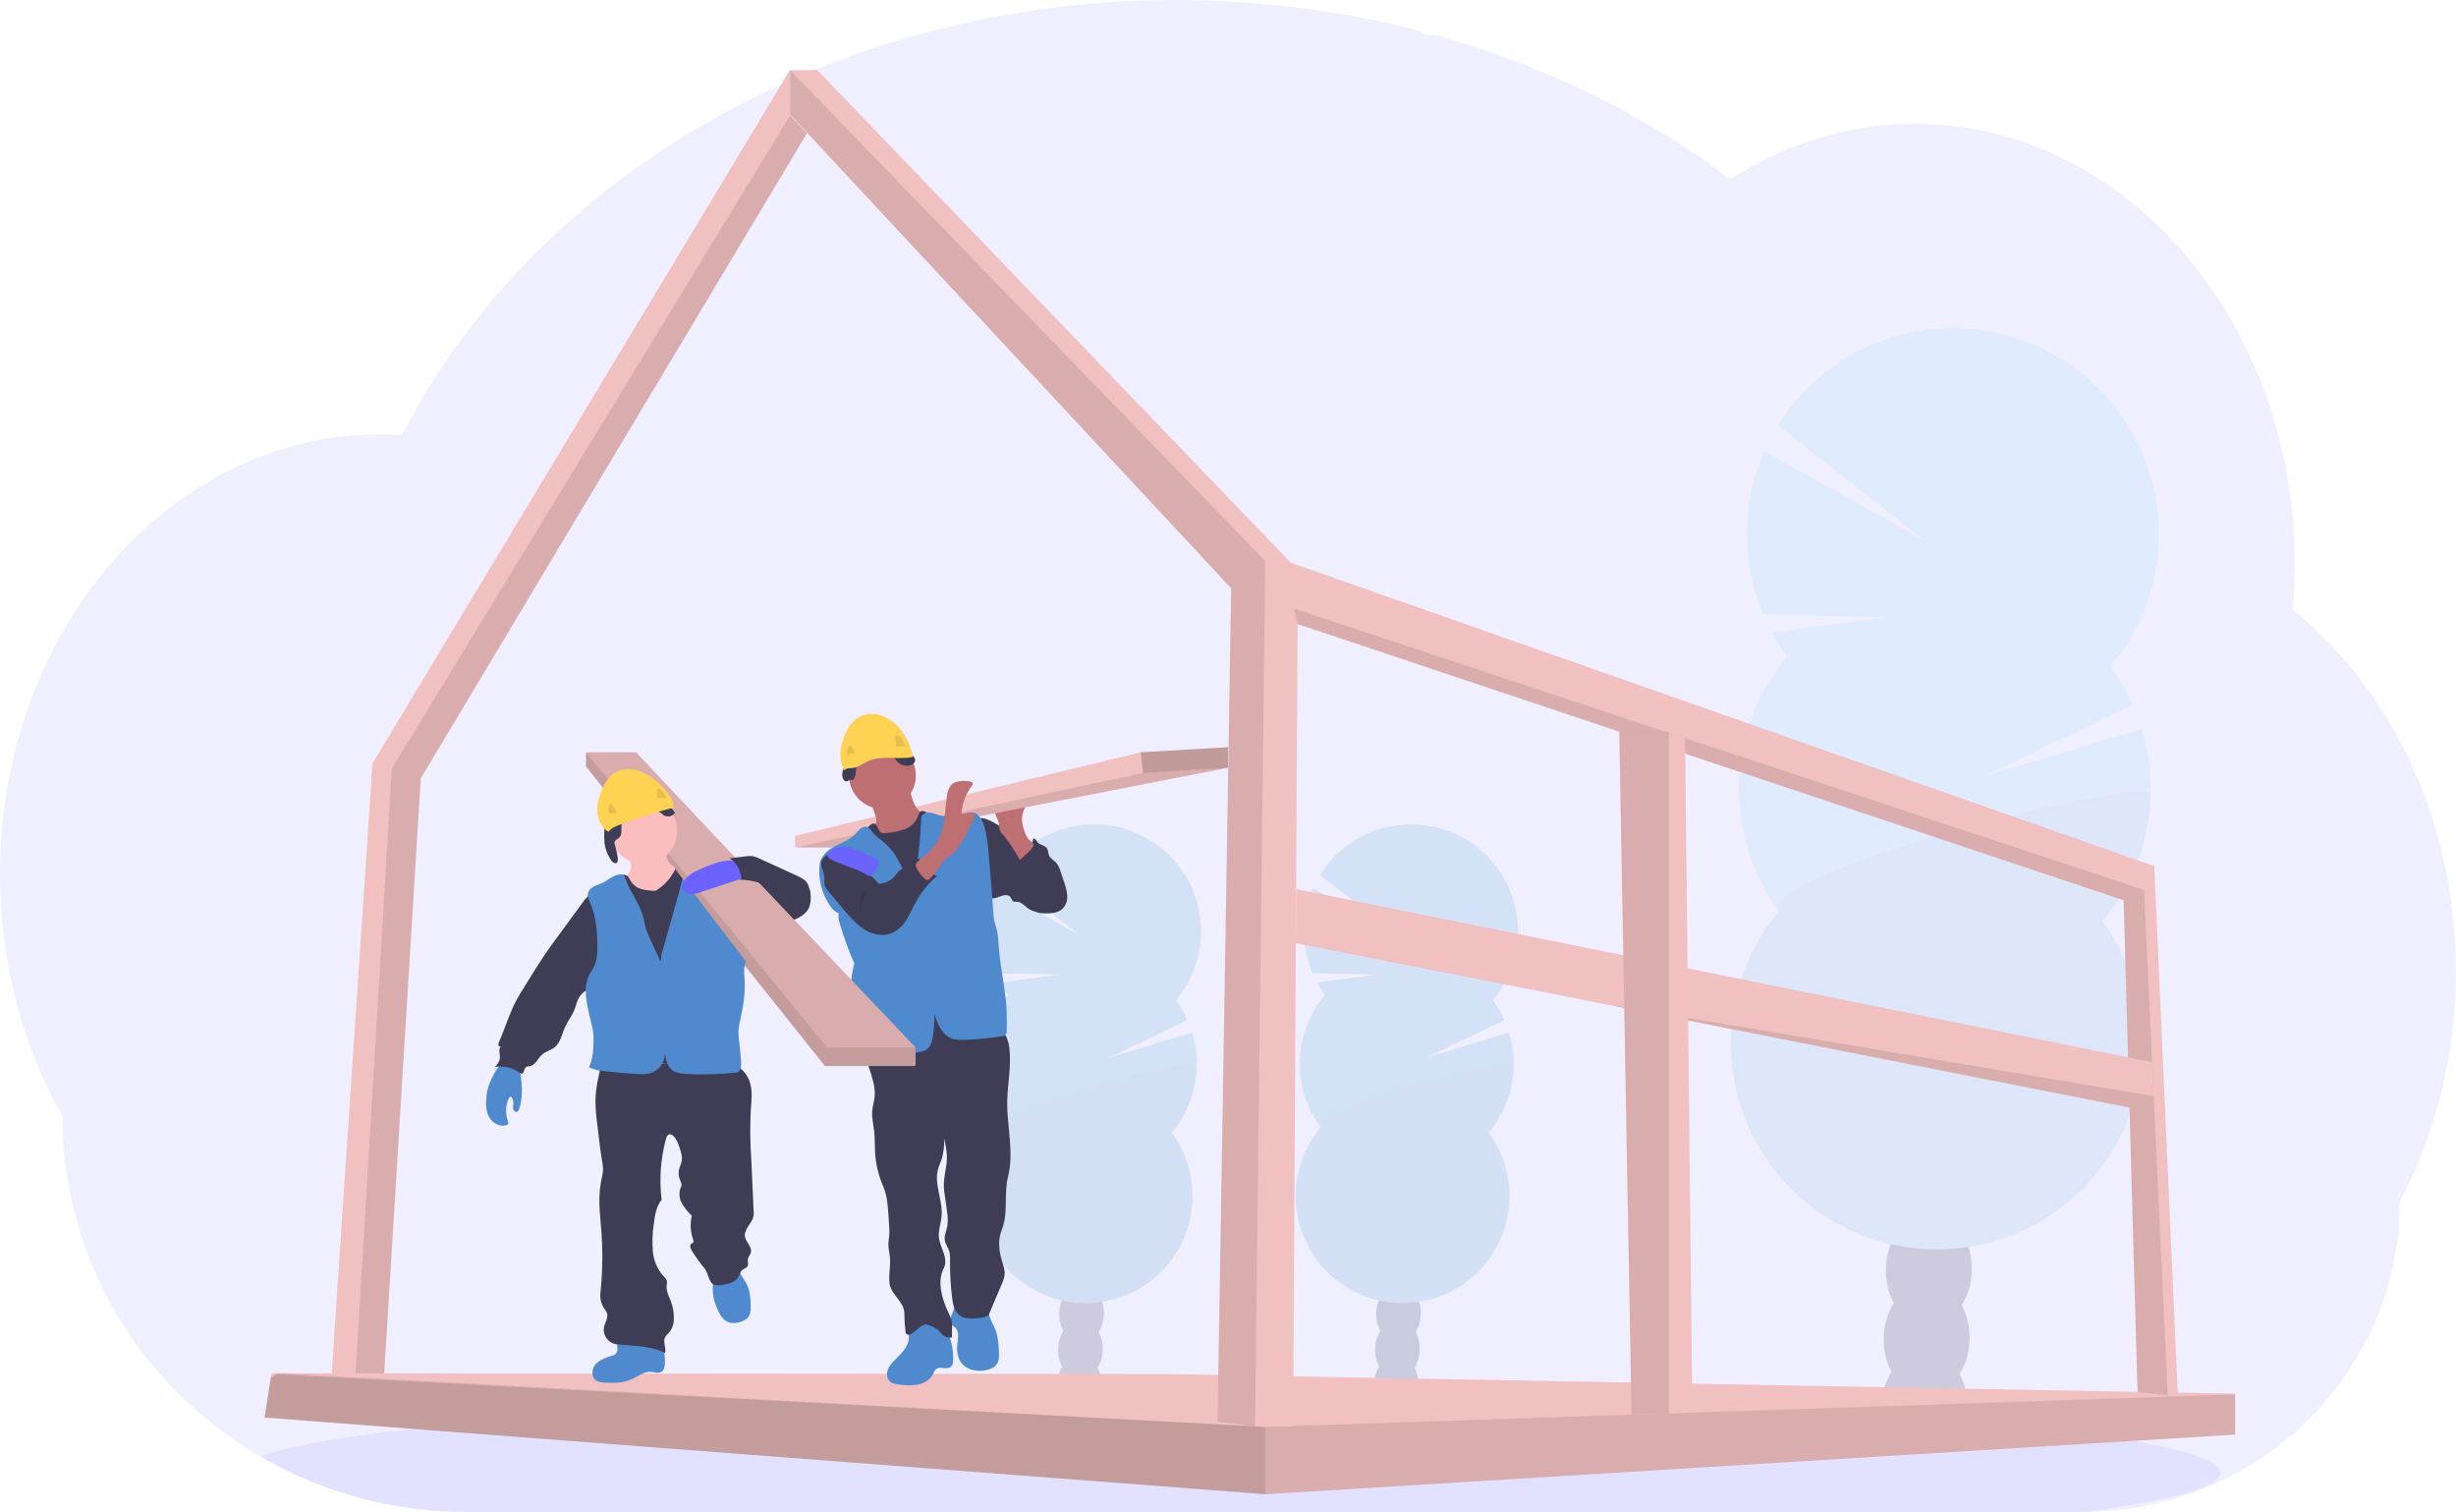 <svg width="450" height="277" viewBox="0 0 450 277" fill="none" xmlns="http://www.w3.org/2000/svg">
<g clip-path="url(#clip0_28_277)">
<path opacity="0.1" d="M450 177.91C450.007 185.415 449.1 192.893 447.298 200.178C446.692 202.633 445.988 205.037 445.186 207.39C444.204 210.294 443.066 213.142 441.778 215.924C441.128 217.331 440.442 218.71 439.718 220.061C439.73 227.757 438.147 235.372 435.069 242.424C429.504 255.078 419.582 265.309 407.109 271.253C399.311 274.977 390.789 276.935 382.149 276.988H85.425C72.223 277.017 59.249 273.546 47.822 266.929L47.647 266.829C46.019 265.876 44.432 264.867 42.886 263.801C39.407 261.396 36.139 258.7 33.117 255.741C29.026 251.741 25.421 247.271 22.377 242.424C15.228 231.064 11.441 217.909 11.454 204.484C4.214 191.771 -0.008 176.542 -0.008 160.177C-0.008 139.53 6.701 120.696 17.723 106.438C20.021 103.459 22.539 100.657 25.254 98.053C27.933 95.477 30.813 93.118 33.865 90.999C36.308 89.302 38.861 87.769 41.507 86.411C42.611 85.849 43.719 85.317 44.846 84.824C45.836 84.384 46.837 83.975 47.849 83.589C49.064 83.128 50.294 82.703 51.54 82.316C52.785 81.928 54.014 81.589 55.227 81.299C57.01 80.863 58.823 80.508 60.667 80.236C62.195 80.01 63.724 79.853 65.252 79.735C66.467 79.643 67.693 79.593 68.927 79.578H69.596C70.956 79.578 72.309 79.632 73.65 79.723C73.791 79.44 73.944 79.154 74.085 78.875C74.62 77.854 75.174 76.837 75.732 75.843C75.731 75.834 75.731 75.825 75.732 75.816C75.827 75.64 75.923 75.468 76.022 75.3C76.473 74.485 76.943 73.678 77.424 72.879C77.646 72.497 77.864 72.138 78.089 71.778C78.137 71.689 78.189 71.602 78.246 71.518C78.475 71.136 78.708 70.754 78.945 70.371C80.124 68.485 81.351 66.632 82.624 64.812L82.949 64.345C83.148 64.062 83.331 63.787 83.553 63.504C84.08 62.766 84.623 62.025 85.169 61.298C85.551 60.778 85.933 60.262 86.346 59.769C87.339 58.494 88.358 57.22 89.402 55.945C90.446 54.671 91.531 53.413 92.657 52.171C92.81 51.999 92.963 51.831 93.123 51.663L94.755 49.881C94.835 49.797 94.904 49.721 94.98 49.644C95.175 49.434 95.362 49.224 95.572 49.021C96.447 48.092 97.345 47.182 98.247 46.276C102.836 41.702 107.724 37.439 112.88 33.517C113.082 33.356 113.289 33.203 113.491 33.05C114.461 32.32 115.447 31.597 116.433 30.886C121.855 26.994 127.522 23.456 133.4 20.295C133.805 20.062 134.218 19.844 134.634 19.63C139.904 16.84 145.323 14.343 150.868 12.151C153.89 10.954 156.981 9.83 160.091 8.802C162.162 8.121 164.24 7.475 166.345 6.867C169.636 5.919 172.95 5.069 176.287 4.317C186.117 2.109 196.117 0.746 206.179 0.241C209.236 0.085 212.327 0.005 215.452 -8.83322e-05C230.532 -0.02 245.553 1.881 260.153 5.659C260.304 5.887 260.511 6.073 260.753 6.199C260.996 6.326 261.267 6.388 261.54 6.381H262.824C263.382 6.534 263.936 6.687 264.493 6.848C267.608 7.745 270.679 8.725 273.705 9.788L274.469 10.063C281.937 12.721 289.204 15.916 296.212 19.622C302.529 22.955 308.612 26.716 314.417 30.878C315.311 31.521 316.193 32.168 317.061 32.821C318.116 32.145 319.188 31.498 320.278 30.878C324.488 28.479 328.96 26.571 333.604 25.193C343.316 22.317 353.591 21.915 363.497 24.023C376.201 26.718 387.701 33.41 396.989 42.926C400.77 46.82 404.137 51.097 407.033 55.689C407.243 56.018 407.453 56.35 407.656 56.687C410.145 60.751 412.285 65.019 414.051 69.446C414.116 69.61 414.181 69.763 414.239 69.924C415.87 74.069 417.185 78.332 418.174 82.675C418.22 82.897 418.273 83.115 418.319 83.337C419.244 87.54 419.872 91.804 420.199 96.096C420.199 96.249 420.199 96.405 420.229 96.566C420.39 98.786 420.471 101.029 420.474 103.295C420.474 105.322 420.405 107.333 420.279 109.329C420.279 109.547 420.248 109.772 420.229 109.998C420.195 110.575 420.145 111.145 420.096 111.726C423.014 114.081 425.745 116.66 428.264 119.438C429.377 120.654 430.455 121.916 431.496 123.223C434.67 127.203 437.458 131.475 439.825 135.982C446.286 148.187 450 162.544 450 177.91Z" fill="#6C63FF"/>
<path opacity="0.1" d="M406.827 269.839C406.827 272.45 397.837 274.897 382.15 277H85.425C72.223 277.028 59.249 273.557 47.823 266.94L47.647 266.841C52.155 265.197 60.293 263.664 71.369 262.279L71.866 262.218C76.833 261.61 82.384 261.033 88.451 260.486C88.604 260.486 88.761 260.463 88.913 260.444C93.727 260.016 98.848 259.615 104.276 259.24C104.448 259.24 104.616 259.209 104.788 259.202C106.882 259.051 109.019 258.908 111.199 258.773L112.04 258.72C127.914 257.733 145.959 256.946 165.528 256.426H165.551C168.292 256.349 171.062 256.282 173.861 256.223C176.974 256.149 180.124 256.084 183.313 256.028C185.747 255.975 188.211 255.936 190.683 255.898H190.741C201.893 255.73 213.416 255.646 225.199 255.646C254.335 255.646 281.874 256.177 306.276 257.133H306.345C310.097 257.278 313.78 257.439 317.371 257.603L320.428 257.749C324.48 257.942 328.428 258.15 332.272 258.372C377.469 260.945 406.827 265.124 406.827 269.839Z" fill="#6C63FF"/>
<g opacity="0.2">
<path d="M259.909 253.891C259.897 254.303 259.85 254.714 259.768 255.118C257.109 254.695 254.434 254.313 251.744 253.971C251.744 253.864 251.744 253.753 251.744 253.642C251.769 252.496 252.099 251.376 252.7 250.4C253.487 249.153 254.682 248.373 256.001 248.415C257.319 248.457 258.461 249.31 259.168 250.599C259.702 251.611 259.958 252.747 259.909 253.891Z" fill="#2B3F61"/>
<path d="M260.128 247.357C260.222 244.4 258.468 241.945 256.212 241.874C253.955 241.802 252.05 244.142 251.956 247.099C251.863 250.056 253.617 252.51 255.873 252.582C258.13 252.653 260.035 250.314 260.128 247.357Z" fill="#2B3F61"/>
<path d="M260.337 240.811C260.43 237.854 258.677 235.399 256.42 235.328C254.163 235.257 252.258 237.596 252.165 240.553C252.072 243.51 253.825 245.965 256.082 246.036C258.339 246.107 260.244 243.768 260.337 240.811Z" fill="#2B3F61"/>
<path d="M260.542 234.265C260.635 231.308 258.881 228.853 256.625 228.782C254.368 228.711 252.463 231.05 252.37 234.007C252.276 236.964 254.03 239.419 256.286 239.49C258.543 239.561 260.448 237.222 260.542 234.265Z" fill="#2B3F61"/>
<path d="M260.746 227.719C260.839 224.762 259.086 222.307 256.829 222.236C254.573 222.164 252.667 224.504 252.574 227.461C252.481 230.418 254.234 232.873 256.491 232.944C258.748 233.015 260.653 230.676 260.746 227.719Z" fill="#2B3F61"/>
<path d="M242.754 182.3C242.216 181.571 241.731 180.804 241.303 180.006L252.1 178.58L240.477 178.3C239.44 175.839 238.916 173.191 238.936 170.519C238.956 167.847 239.521 165.208 240.596 162.762L255.924 171.346L241.883 160.319C243.3 158.026 245.173 156.05 247.387 154.515C249.601 152.979 252.107 151.917 254.749 151.395C257.392 150.872 260.113 150.9 262.744 151.478C265.375 152.055 267.859 153.169 270.04 154.75C272.221 156.331 274.054 158.346 275.422 160.667C276.791 162.989 277.666 165.568 277.994 168.243C278.322 170.919 278.095 173.633 277.327 176.217C276.56 178.8 275.268 181.198 273.533 183.26C274.37 184.394 275.081 185.615 275.654 186.903L261.483 193.709L276.51 189.186C277.456 192.311 277.608 195.622 276.953 198.821C276.298 202.019 274.856 205.004 272.758 207.504C274.939 210.466 276.244 213.983 276.522 217.653C276.801 221.322 276.042 224.995 274.332 228.253C272.622 231.511 270.031 234.222 266.855 236.075C263.678 237.929 260.044 238.85 256.369 238.734C252.694 238.618 249.125 237.47 246.072 235.419C243.018 233.369 240.603 230.501 239.101 227.142C237.6 223.782 237.074 220.068 237.583 216.424C238.092 212.779 239.615 209.352 241.979 206.533C239.372 202.993 238.031 198.679 238.169 194.284C238.308 189.889 239.919 185.668 242.743 182.3H242.754Z" fill="#64B1DC"/>
<path opacity="0.1" d="M277.342 195.521C277.209 199.919 275.593 204.142 272.758 207.504C274.939 210.466 276.244 213.983 276.522 217.653C276.801 221.322 276.042 224.995 274.332 228.253C272.622 231.511 270.031 234.222 266.855 236.075C263.678 237.929 260.044 238.85 256.369 238.734C252.694 238.618 249.125 237.47 246.072 235.42C243.018 233.369 240.603 230.501 239.101 227.142C237.6 223.782 237.074 220.068 237.583 216.424C238.092 212.779 239.615 209.352 241.979 206.533C239.469 203.119 277.411 193.323 277.342 195.521Z" fill="#2B3F61"/>
</g>
<g opacity="0.2">
<path d="M201.836 253.891C201.823 254.303 201.776 254.714 201.694 255.118C199.035 254.695 196.361 254.313 193.671 253.971C193.671 253.864 193.671 253.753 193.671 253.642C193.696 252.496 194.025 251.376 194.626 250.4C195.413 249.153 196.609 248.373 197.927 248.415C199.245 248.457 200.388 249.31 201.094 250.599C201.629 251.611 201.885 252.747 201.836 253.891Z" fill="#3F3D56"/>
<path d="M202.051 247.359C202.144 244.402 200.391 241.947 198.134 241.876C195.877 241.804 193.972 244.143 193.879 247.1C193.786 250.057 195.539 252.512 197.796 252.584C200.053 252.655 201.958 250.316 202.051 247.359Z" fill="#3F3D56"/>
<path d="M202.259 240.813C202.353 237.856 200.599 235.401 198.342 235.33C196.086 235.258 194.181 237.597 194.087 240.554C193.994 243.511 195.748 245.966 198.004 246.038C200.261 246.109 202.166 243.77 202.259 240.813Z" fill="#3F3D56"/>
<path d="M202.464 234.267C202.558 231.31 200.804 228.855 198.547 228.783C196.291 228.712 194.385 231.051 194.292 234.008C194.199 236.965 195.952 239.42 198.209 239.492C200.466 239.563 202.371 237.224 202.464 234.267Z" fill="#3F3D56"/>
<path d="M202.669 227.721C202.762 224.764 201.008 222.309 198.752 222.238C196.495 222.166 194.59 224.505 194.497 227.462C194.403 230.419 196.157 232.874 198.414 232.946C200.67 233.017 202.575 230.678 202.669 227.721Z" fill="#3F3D56"/>
<path d="M184.681 182.3C184.143 181.571 183.658 180.804 183.229 180.006L194.026 178.58L182.404 178.3C181.367 175.839 180.842 173.191 180.863 170.519C180.883 167.847 181.448 165.208 182.522 162.762L197.851 171.346L183.81 160.319C185.226 158.026 187.1 156.05 189.314 154.515C191.527 152.979 194.034 151.917 196.676 151.395C199.318 150.872 202.04 150.9 204.671 151.478C207.302 152.055 209.785 153.169 211.967 154.75C214.148 156.331 215.98 158.346 217.349 160.667C218.717 162.989 219.593 165.568 219.921 168.243C220.249 170.919 220.022 173.633 219.254 176.217C218.487 178.8 217.195 181.198 215.46 183.26C216.297 184.394 217.008 185.615 217.58 186.903L203.41 193.709L218.436 189.186C219.383 192.311 219.535 195.622 218.88 198.821C218.225 202.019 216.783 205.004 214.684 207.504C216.866 210.466 218.171 213.983 218.449 217.653C218.728 221.322 217.968 224.995 216.259 228.253C214.549 231.511 211.958 234.222 208.781 236.075C205.605 237.929 201.971 238.85 198.296 238.734C194.621 238.618 191.052 237.47 187.998 235.419C184.945 233.369 182.529 230.501 181.028 227.142C179.527 223.782 179.001 220.068 179.51 216.424C180.018 212.779 181.542 209.352 183.906 206.533C181.299 202.993 179.957 198.679 180.096 194.284C180.235 189.889 181.845 185.668 184.67 182.3H184.681Z" fill="#64B1DC"/>
<path opacity="0.1" d="M219.269 195.521C219.135 199.919 217.52 204.142 214.684 207.504C216.866 210.466 218.171 213.983 218.449 217.653C218.728 221.322 217.968 224.995 216.259 228.253C214.549 231.511 211.958 234.222 208.781 236.075C205.605 237.929 201.971 238.85 198.296 238.734C194.621 238.618 191.052 237.47 187.998 235.42C184.945 233.369 182.529 230.501 181.028 227.142C179.527 223.782 179.001 220.068 179.51 216.424C180.018 212.779 181.542 209.352 183.906 206.533C181.395 203.119 219.338 193.323 219.269 195.521Z" fill="black"/>
</g>
<g opacity="0.2">
<path d="M360.468 258.074C360.439 258.855 360.345 259.633 360.189 260.398C355.069 259.58 349.913 258.849 344.719 258.204C344.719 257.997 344.719 257.787 344.719 257.573C344.768 255.365 345.403 253.21 346.561 251.329C348.089 248.932 350.381 247.429 352.914 247.506C355.448 247.582 357.652 249.23 359.027 251.712C360.065 253.666 360.562 255.863 360.468 258.074Z" fill="#3F3D56"/>
<path d="M360.883 245.486C361.063 239.791 357.685 235.063 353.338 234.926C348.992 234.789 345.322 239.293 345.142 244.988C344.963 250.682 348.341 255.41 352.687 255.547C357.034 255.685 360.703 251.18 360.883 245.486Z" fill="#3F3D56"/>
<path d="M361.281 232.883C361.46 227.189 358.083 222.461 353.736 222.324C349.389 222.186 345.72 226.691 345.54 232.385C345.36 238.08 348.738 242.807 353.085 242.945C357.431 243.082 361.101 238.578 361.281 232.883Z" fill="#3F3D56"/>
<path d="M361.682 220.281C361.861 214.587 358.483 209.859 354.137 209.721C349.79 209.584 346.121 214.089 345.941 219.783C345.761 225.478 349.139 230.205 353.486 230.343C357.832 230.48 361.502 225.975 361.682 220.281Z" fill="#3F3D56"/>
<path d="M361.631 207.105C361.801 201.408 358.414 196.683 354.066 196.553C349.717 196.422 346.053 200.935 345.882 206.632C345.711 212.329 349.098 217.054 353.447 217.184C357.796 217.315 361.46 212.802 361.631 207.105Z" fill="#3F3D56"/>
<path d="M327.438 120.252C326.408 118.849 325.474 117.376 324.646 115.844L345.43 113.099L323.06 112.56C321.062 107.82 320.051 102.723 320.089 97.579C320.127 92.436 321.214 87.354 323.282 82.645L352.796 99.166L325.769 77.938C328.502 73.535 332.111 69.742 336.373 66.796C340.634 63.85 345.457 61.815 350.539 60.816C355.621 59.816 360.855 59.876 365.913 60.989C370.972 62.103 375.747 64.248 379.941 67.289C384.135 70.33 387.658 74.204 390.29 78.668C392.923 83.131 394.609 88.09 395.243 93.234C395.876 98.379 395.445 103.598 393.974 108.568C392.504 113.539 390.026 118.152 386.696 122.122C388.306 124.307 389.675 126.659 390.78 129.138L363.497 142.249L392.423 133.531C394.246 139.54 394.543 145.908 393.287 152.06C392.031 158.212 389.261 163.954 385.229 168.765C389.428 174.468 391.939 181.238 392.474 188.301C393.01 195.365 391.548 202.436 388.257 208.708C384.965 214.979 379.977 220.197 373.862 223.765C367.747 227.333 360.752 229.106 353.677 228.883C346.602 228.66 339.732 226.449 333.854 222.502C327.976 218.556 323.326 213.034 320.435 206.568C317.545 200.101 316.532 192.952 317.511 185.936C318.49 178.92 321.422 172.322 325.971 166.895C320.956 160.08 318.375 151.777 318.641 143.318C318.907 134.859 322.005 126.734 327.438 120.249V120.252Z" fill="#A5DAF8"/>
<path opacity="0.1" d="M394.032 145.701C393.781 154.162 390.685 162.291 385.245 168.772C389.444 174.475 391.954 181.245 392.49 188.309C393.025 195.372 391.564 202.444 388.272 208.715C384.981 214.987 379.992 220.204 373.877 223.772C367.762 227.34 360.767 229.114 353.692 228.89C346.617 228.667 339.748 226.456 333.869 222.51C327.991 218.564 323.341 213.042 320.451 206.575C317.561 200.109 316.547 192.959 317.526 185.943C318.505 178.928 321.437 172.329 325.987 166.903C321.119 160.322 394.166 141.469 394.032 145.701Z" fill="black"/>
</g>
<path d="M60.297 258.747L64.305 258.735H69.955L77.1 142.585L147.854 24.428L144.778 21.125V12.759L68.259 139.848L60.297 258.747Z" fill="#F1C0C0"/>
<path opacity="0.1" d="M64.733 258.735H69.956L77.1 142.585L147.854 24.428L144.778 21.125L71.797 140.815L64.733 258.735Z" fill="black"/>
<path d="M48.487 259.714L231.82 273.754L231.977 273.765L409.402 262.846L409.536 262.838V255.34L214.035 251.75L50.929 251.593H49.737L49.607 252.434L48.487 259.714Z" fill="#F1C0C0"/>
<path opacity="0.1" d="M48.487 259.714L231.82 273.754L231.977 273.765L409.402 262.846L409.536 262.7V255.497H409.379L231.82 261.431L50.929 251.593H50.902L50.581 251.803L49.607 252.434L48.487 259.714Z" fill="black"/>
<path opacity="0.1" d="M48.487 259.714L231.82 273.754V261.431L50.581 251.803L49.607 252.434L48.487 259.714Z" fill="black"/>
<path d="M144.756 20.968L225.581 107.784L223.082 260.494L229.948 261.324L230.062 261.339H236.928L237.749 114.341L389.096 164.934L391.648 255.015L397.172 255.634L399.044 255.845L394.712 158.686L236.5 103.1L149.749 12.847H144.756V20.968Z" fill="#F1C0C0"/>
<path opacity="0.1" d="M237.127 111.531L237.749 114.341L389.096 164.934L391.648 255.015L397.172 255.634L392.84 163.06L237.127 111.531Z" fill="black"/>
<path opacity="0.1" d="M144.756 20.968L225.581 107.784L223.082 260.494L229.948 261.324L231.82 102.787L144.756 12.847V20.968Z" fill="black"/>
<path d="M237.421 172.818L292.931 183.757L292.95 183.761L390.173 202.928L394.624 201.142L394.609 200.829L394.318 194.615L237.478 162.9L237.421 172.818Z" fill="#F1C0C0"/>
<path opacity="0.1" d="M292.95 183.76L390.173 202.928L394.624 201.142L394.609 200.829L292.95 183.76Z" fill="black"/>
<path d="M296.667 134.036L298.169 216.753L298.944 259.19L305.779 258.961L310.081 258.816L308.744 135.233L305.779 134.246L305.13 134.036H296.667Z" fill="#F1C0C0"/>
<path opacity="0.1" d="M296.728 134.017V134.036L298.169 216.753L298.944 259.19L305.779 258.961V134.017H296.728Z" fill="black"/>
<path d="M189.602 155.161C190.003 155.379 190.386 155.628 190.748 155.906C191.176 156.281 191.561 156.703 191.894 157.164C193.533 159.286 195.046 161.753 194.886 164.429C194.889 164.818 194.816 165.205 194.67 165.566C194.523 165.926 194.307 166.255 194.034 166.532C193.358 167.109 192.387 167.136 191.501 167.136C190.538 167.136 189.525 167.136 188.693 166.639C187.86 166.142 187.164 165.175 186.179 165.198C186.039 165.221 185.897 165.221 185.758 165.198C185.418 165.087 185.35 164.639 185.128 164.356C184.746 163.848 183.94 163.974 183.34 164.196C182.74 164.418 182.075 164.75 181.483 164.494C181.139 164.313 180.858 164.031 180.677 163.687C179.259 161.393 178.958 158.636 178.69 155.971C178.526 154.35 177.273 148.822 180.73 150.079C182.259 150.63 183.688 151.731 185.078 152.538L189.602 155.161Z" fill="#3F3D56"/>
<path d="M186.186 155.707C186.495 155.93 186.869 156.042 187.25 156.027C187.63 156.012 187.994 155.87 188.284 155.623C188.853 155.109 189.215 154.405 189.304 153.643C189.686 153.524 189.881 154.025 190.125 154.331C190.553 154.851 191.424 154.843 191.814 155.398C192.085 155.78 192.024 156.312 192.215 156.744C192.464 157.302 193.079 157.592 193.499 158.044C193.896 158.537 194.182 159.109 194.34 159.722L194.966 161.603C195.266 162.386 195.459 163.205 195.539 164.039C195.579 164.456 195.535 164.876 195.41 165.276C195.286 165.676 195.083 166.047 194.813 166.367C193.973 167.274 192.594 167.369 191.375 167.342C190.968 167.351 190.561 167.303 190.167 167.201C189.086 166.864 188.395 165.775 188.108 164.677C187.822 163.58 187.852 162.429 187.684 161.305C187.502 160.201 187.181 159.124 186.729 158.101C186.393 157.306 185.468 156.12 185.483 155.275C185.758 155.275 185.957 155.528 186.186 155.707Z" fill="#3F3D56"/>
<path d="M187.558 151.834C187.379 151.292 187.275 150.727 187.248 150.156C187.248 149.009 187.772 147.931 188.299 146.906L183.932 147.499C183.405 147.571 182.816 147.678 182.518 148.118C182.405 148.336 182.346 148.578 182.346 148.823C182.346 149.069 182.405 149.311 182.518 149.529C182.737 149.965 182.911 150.422 183.038 150.894C183.048 151.306 183.095 151.717 183.179 152.121C183.315 152.418 183.506 152.687 183.741 152.913C184.99 154.297 185.926 155.929 186.859 157.547C186.832 157.501 189.491 155.44 189.384 154.767C189.323 154.385 188.555 153.926 188.311 153.559C187.973 153.026 187.719 152.444 187.558 151.834Z" fill="#BE6F72"/>
<path d="M225 136.896V140.662L160.558 153.241L157.215 155.268H145.68V153.146L208.995 137.837L225 136.896Z" fill="#F1C0C0"/>
<path opacity="0.1" d="M225 140.662L160.558 153.241L157.215 155.268H145.68L209.465 141.606L225 140.662Z" fill="black"/>
<path d="M173.261 243.808C172.543 242.938 171.552 242.337 170.449 242.102C169.346 241.867 168.196 242.013 167.186 242.516C166.97 242.618 166.78 242.767 166.629 242.952C166.247 243.487 166.491 244.225 166.525 244.887C166.613 246.5 165.33 247.812 164.176 248.94C163.557 249.544 162.926 250.19 162.647 251.012C162.369 251.834 162.575 252.878 163.324 253.306C163.651 253.47 164.006 253.569 164.371 253.597C165.592 253.835 166.844 253.87 168.077 253.7C169.295 253.466 170.491 252.774 171.018 251.65C171.12 251.346 171.289 251.067 171.511 250.836C172.184 250.304 173.215 250.928 173.979 250.549C174.61 250.236 174.637 249.742 174.644 249.092C174.667 247.295 174.4 245.261 173.261 243.808Z" fill="#4F8ACF"/>
<path d="M182.431 243.74C182.901 244.978 182.966 246.328 183.027 247.651C183.061 248.416 183.084 249.234 182.672 249.88C182.259 250.526 181.453 250.866 180.681 251.027C179.088 251.356 177.242 251.046 176.215 249.781C175.428 248.813 175.263 247.487 175.409 246.232C175.531 245.204 175.791 244 175.053 243.269C174.862 243.074 174.614 242.937 174.438 242.726C174.056 242.26 174.117 241.556 174.323 240.983C174.592 240.434 174.794 239.855 174.923 239.258C174.954 238.975 180.096 239.457 180.57 239.69C181.216 240.008 181.117 240.539 181.311 241.182C181.583 242.076 182.102 242.883 182.431 243.74Z" fill="#4F8ACF"/>
<path d="M183.374 188.811C184.383 189.465 184.773 190.75 184.929 191.943C185.361 195.212 184.605 198.515 184.547 201.815C184.494 206.438 185.831 211.144 184.689 215.622C184.005 218.298 184.585 221.357 183.944 224.06C183.753 224.863 183.401 225.62 183.218 226.423C182.836 228.163 183.237 229.983 183.775 231.684C183.947 232.143 184.057 232.622 184.1 233.11C184.074 233.861 183.884 234.597 183.542 235.267L181.25 240.692C180.994 241.3 179.985 241.399 179.34 241.48C178.125 241.625 176.768 241.728 175.802 240.975C174.835 240.222 174.602 238.96 174.453 237.782C174.167 235.522 174.04 233.244 174.071 230.965C174.113 230.371 174.06 229.773 173.914 229.195C173.704 228.541 173.242 227.975 173.116 227.283C172.955 226.388 173.41 225.509 173.578 224.607C173.694 223.783 173.681 222.946 173.54 222.125C173.391 220.902 173.219 219.678 173.024 218.462C172.749 216.761 173.143 215.082 173.406 213.377C173.655 211.775 173.338 210.143 173.024 208.552C173.051 209.843 172.89 211.131 172.547 212.375C172.344 212.983 172.054 213.565 171.878 214.184C171.095 216.964 172.764 219.881 172.528 222.76C172.417 224.106 171.89 225.436 172.039 226.763C172.142 227.734 172.593 228.625 172.902 229.551C173.211 230.476 173.372 231.535 172.902 232.399C171.66 234.747 172.589 237.939 173.701 240.348C173.926 240.775 174.123 241.217 174.289 241.671C174.617 242.757 174.342 243.923 174.43 245.055C174.11 245.107 173.783 245.086 173.472 244.992C173.162 244.899 172.876 244.736 172.638 244.516C172.47 244.34 172.333 244.133 172.168 243.95C171.709 243.512 171.166 243.172 170.571 242.952C170.222 242.756 169.825 242.665 169.425 242.688C169.005 242.805 168.628 243.04 168.336 243.365C167.958 243.697 167.558 244.003 167.137 244.279C166.957 244.416 166.748 244.509 166.525 244.55C166.414 244.567 166.299 244.549 166.198 244.497C166.097 244.446 166.015 244.364 165.964 244.263C165.94 244.199 165.926 244.132 165.922 244.064C165.78 242.91 165.705 241.748 165.696 240.585C165.696 238.585 163.305 237.209 163.003 235.232C162.762 233.638 163.209 232.013 163.06 230.407C162.987 229.581 162.758 228.771 162.774 227.945C162.774 227.409 162.896 226.886 162.938 226.354C162.973 225.764 162.964 225.172 162.911 224.584L162.793 222.737C162.678 220.913 162.552 219.051 161.834 217.384C160.982 215.438 160.478 213.357 160.344 211.236C160.267 209.898 160.317 208.56 160.164 207.218C160.027 206.005 159.721 204.801 159.809 203.585C159.881 202.645 160.191 201.735 160.263 200.794C160.412 198.986 159.725 197.227 159.186 195.495C158.647 193.763 158.25 191.843 158.957 190.172C159.058 189.898 159.226 189.654 159.446 189.461C159.717 189.282 160.025 189.167 160.347 189.125C166.903 187.747 173.622 187.318 180.299 187.852C181.387 187.913 182.444 188.243 183.374 188.811Z" fill="#3F3D56"/>
<path d="M161.685 148.202C165.065 148.202 167.805 145.46 167.805 142.077C167.805 138.694 165.065 135.952 161.685 135.952C158.305 135.952 155.564 138.694 155.564 142.077C155.564 145.46 158.305 148.202 161.685 148.202Z" fill="#BE6F72"/>
<path d="M160.5 149.728C160.588 150.078 160.588 150.444 160.5 150.794C160.404 151.039 160.269 151.266 160.099 151.467C159.507 152.232 158.851 152.946 158.139 153.601C158.502 154.412 159.155 155.057 159.969 155.409C160.778 155.754 161.626 155.997 162.495 156.132C162.928 156.246 163.379 156.277 163.824 156.224C164.234 156.121 164.623 155.945 164.97 155.704L168.371 153.666C168.884 153.388 169.359 153.045 169.784 152.645C170.408 152.004 170.761 151.146 170.77 150.252C170.786 150.091 170.742 149.931 170.648 149.8C170.518 149.687 170.354 149.618 170.182 149.605C168.986 149.342 168.042 148.37 167.507 147.269C167.024 146.14 166.711 144.946 166.579 143.725L162.953 145.637C162.414 145.923 161.88 146.21 161.322 146.459C160.966 146.619 160.248 146.753 159.996 147.078C159.515 147.678 160.374 149.005 160.5 149.728Z" fill="#BE6F72"/>
<path d="M158.162 152.488C157.646 152.912 157.243 153.457 156.989 154.075C156.752 154.84 156.989 155.646 157.203 156.403C158.206 159.63 158.972 162.926 159.496 166.264C159.817 168.558 159.935 170.887 160.092 173.208C160.413 177.941 160.879 185.489 161.501 190.192C163.794 190.295 166.029 189.626 168.302 189.381C172.551 188.93 176.925 189.962 181.086 188.999C180.077 185.011 179.069 178.201 178.06 174.217C177.614 172.647 177.304 171.042 177.135 169.419C177.048 168.252 177.101 167.082 177.116 165.909C177.151 163.615 177.025 161.32 176.899 159.026C176.753 156.35 176.608 153.673 175.974 151.054C175.93 150.721 175.774 150.412 175.531 150.179C175.149 149.9 174.652 149.999 174.197 150.06C172.805 150.237 171.396 149.903 170.232 149.12C169.727 148.776 169.051 148.355 168.581 148.737C168.381 148.968 168.248 149.25 168.199 149.552C167.991 150.093 167.67 150.583 167.258 150.99C166.845 151.397 166.351 151.711 165.807 151.911C164.719 152.305 163.578 152.54 162.422 152.607C162.068 152.683 161.7 152.641 161.372 152.488C160.829 152.156 160.791 150.959 160.107 150.878C159.507 150.81 158.567 152.102 158.162 152.488Z" fill="#3F3D56"/>
<path d="M167.202 161.825C165.792 160.476 165.173 158.518 164.145 156.855C163.445 155.736 162.551 154.752 161.505 153.949C160.979 153.601 160.497 153.192 160.069 152.729C159.706 152.282 159.431 151.685 158.88 151.513C158.653 151.464 158.417 151.47 158.193 151.532C157.968 151.594 157.763 151.71 157.593 151.869C157.256 152.19 156.937 152.53 156.638 152.886C155.018 154.564 152.171 154.798 150.888 156.74C150.541 157.152 150.306 157.645 150.204 158.174C149.834 161.001 150.565 163.862 152.244 166.165C152.569 166.699 153.068 167.104 153.658 167.312C153.578 168.025 153.672 168.747 153.933 169.415C154.64 171.835 155.509 174.204 156.534 176.507C156.289 177.408 156.118 178.328 156.023 179.257C155.755 181.593 156.003 183.963 155.751 186.303C155.545 188.215 154.987 190.077 154.968 191.993C154.968 192.298 154.995 192.662 155.258 192.818C155.399 192.891 155.556 192.924 155.713 192.914L160.412 193.055C163.14 193.136 165.895 193.216 168.581 192.711C168.939 192.658 169.286 192.549 169.609 192.386C170.518 191.878 170.82 190.731 170.965 189.71C171.155 188.386 171.23 187.048 171.19 185.711C171.76 187.511 172.436 189.373 174.155 190.153C175.064 190.566 176.104 190.536 177.101 190.509C179.25 190.413 181.392 190.192 183.516 189.848C183.647 189.864 183.779 189.849 183.904 189.805C184.028 189.76 184.14 189.688 184.231 189.592C184.322 189.497 184.389 189.381 184.428 189.255C184.466 189.128 184.474 188.995 184.452 188.865L184.475 186.777C184.521 182.537 183.47 178.484 183.061 174.263C182.931 172.932 182.943 171.587 182.618 170.283C182.484 169.736 182.289 169.201 182.171 168.65C182.069 168.111 182.005 167.566 181.98 167.018L181.682 162.812C181.54 160.866 181.338 158.988 181.189 157.046C181.107 155.155 180.833 153.276 180.371 151.441C180.039 150.294 179.347 148.994 178.152 148.852C177.514 148.78 176.895 149.059 176.287 149.254C174.794 149.724 173.191 149.717 171.702 149.235C171.242 149.053 170.763 148.924 170.273 148.852C170.027 148.819 169.776 148.851 169.547 148.947C169.317 149.042 169.117 149.197 168.967 149.395C168.819 149.694 168.749 150.025 168.764 150.359C168.585 154.178 168.252 158.113 167.202 161.825Z" fill="#4F8ACF"/>
<path d="M161.054 161.94C159.293 160.082 157.486 158.189 155.216 157.008C154.322 156.541 153.306 156.189 152.317 156.365C151.327 156.541 150.406 157.401 150.452 158.407C150.483 159.03 150.861 159.581 150.979 160.193C151.117 160.881 150.918 161.615 151.132 162.28C151.306 162.719 151.566 163.118 151.896 163.454L154.601 166.662C155.747 168 156.894 169.357 158.368 170.283C159.843 171.208 161.753 171.64 163.373 170.982C164.526 170.446 165.484 169.566 166.117 168.463C166.789 167.392 167.263 166.222 167.893 165.117C168.874 163.352 170.169 161.78 171.714 160.479C170.919 160.273 169.922 159.982 169.421 159.332C169.279 159.126 169.157 158.905 169.058 158.675L168.44 157.336C168.229 157.325 168.019 157.358 167.821 157.432C167.624 157.507 167.444 157.621 167.293 157.768C167.028 158.075 166.743 158.365 166.441 158.636C165.903 159.042 165.173 159.153 164.684 159.615C164.495 159.814 164.323 160.029 164.172 160.257C163.802 160.744 163.333 161.146 162.795 161.436C162.257 161.726 161.664 161.898 161.054 161.94Z" fill="#3F3D56"/>
<path d="M171.855 153.945C173.181 151.525 173.12 148.623 173.498 145.889C173.539 145.165 173.793 144.469 174.228 143.889C174.992 143.025 176.341 143.014 177.495 143.125C177.835 143.163 178.259 143.323 178.24 143.664C178.213 143.786 178.153 143.898 178.068 143.989C176.949 145.433 176.292 147.181 176.18 149.005C176.78 149.422 177.709 148.565 178.285 149.005C178.667 149.326 178.492 149.961 178.262 150.42C177.73 151.483 177.181 152.538 176.616 153.586C176.164 154.509 175.576 155.359 174.87 156.105C174.385 156.572 173.815 156.939 173.322 157.398C172.176 158.472 171.485 159.99 170.3 161.038C170.2 161.146 170.065 161.215 169.918 161.233C169.768 161.222 169.626 161.158 169.517 161.053C168.925 160.571 168.435 159.977 168.073 159.306C167.622 158.472 167.691 158.227 168.401 157.638C169.731 156.587 171.026 155.459 171.855 153.945Z" fill="#BE6F72"/>
<path d="M158.838 160.296C159.068 160.437 159.35 160.598 159.603 160.479C159.706 160.417 159.793 160.332 159.859 160.231C160.295 159.648 160.66 159.013 160.944 158.342C160.992 158.247 161.02 158.143 161.024 158.036C161.024 157.792 160.806 157.612 160.604 157.47C159.519 156.778 158.352 156.223 157.131 155.819C156.122 155.436 155.067 155.104 153.998 155.199C153.596 155.226 153.203 155.334 152.844 155.517C152.485 155.7 152.167 155.953 151.908 156.262C151.144 157.245 152.424 157.543 153.226 157.899C155.083 158.744 157.092 159.233 158.838 160.296Z" fill="#6C63FF"/>
<path opacity="0.1" d="M157.635 166.796C157.622 166.883 157.63 166.972 157.658 167.056C157.686 167.139 157.733 167.215 157.795 167.277C157.906 166.734 157.761 166.161 157.876 165.614C158.044 164.792 158.842 164.173 158.911 163.347C157.448 163.06 157.646 165.909 157.635 166.796Z" fill="black"/>
<path opacity="0.2" d="M225 136.896V140.662L209.465 141.607L208.995 137.837L225 136.896Z" fill="black"/>
<path d="M156.175 142.987C157.146 142.195 156.584 140.536 157.241 139.473C157.623 138.892 158.269 138.586 158.903 138.326C159.669 137.968 160.489 137.74 161.329 137.653C161.75 137.613 162.175 137.668 162.572 137.814C162.969 137.96 163.328 138.194 163.622 138.498C163.87 138.781 164.038 139.125 164.271 139.42C164.56 139.763 164.936 140.022 165.36 140.169C165.784 140.315 166.239 140.345 166.678 140.253C167.186 140.138 167.714 139.752 167.679 139.232C167.622 138.916 167.461 138.628 167.221 138.414L166.128 137.202C164.886 135.826 163.507 134.365 161.685 134.021C160.416 133.78 159.117 134.12 157.895 134.529C157.402 134.694 156.848 134.939 156.71 135.439C156.619 135.784 156.756 136.158 156.676 136.506C156.519 137.198 155.633 137.431 155.22 138.013C154.808 138.594 154.934 139.282 154.815 139.924C154.697 140.567 154.353 141.194 154.311 141.859C154.284 142.26 154.487 143.006 154.938 143.151C155.388 143.297 155.896 142.509 156.175 142.987Z" fill="#3F3D56"/>
<path d="M167.309 138.682C166.986 136.999 166.292 135.411 165.276 134.032C164.373 132.744 163.116 131.746 161.658 131.157C160.929 130.872 160.145 130.756 159.365 130.817C158.585 130.879 157.829 131.117 157.153 131.512C156.151 132.229 155.371 133.213 154.903 134.353C153.913 136.487 153.547 139.094 154.697 141.144C155.155 140.586 155.942 140.838 156.638 140.635C157.509 140.387 158.246 139.806 159.075 139.442C161.578 138.337 164.634 139.232 167.309 138.682Z" fill="#FED253"/>
<path opacity="0.1" d="M155.281 138.563C155.193 137.875 155.136 137.076 155.625 136.586C155.649 136.556 155.68 136.532 155.716 136.517C155.751 136.501 155.789 136.493 155.828 136.495C155.862 136.506 155.893 136.524 155.92 136.547C155.947 136.571 155.969 136.6 155.984 136.632C156.267 137.078 156.507 137.549 156.703 138.039C156.418 137.974 156.12 137.995 155.847 138.101C155.575 138.206 155.34 138.391 155.174 138.632" fill="black"/>
<path opacity="0.1" d="M164.21 136.621L164.073 135.256C164.05 135.143 164.06 135.027 164.099 134.919C164.157 134.829 164.246 134.764 164.349 134.736C164.452 134.707 164.562 134.718 164.657 134.766C164.845 134.871 165 135.026 165.104 135.214C165.422 135.702 165.686 136.224 165.891 136.77C165.276 136.651 164.643 136.659 164.031 136.793" fill="black"/>
<path opacity="0.1" d="M167.63 192.019V195.139L164.997 195.315H151.151V192.019H167.63Z" fill="black"/>
<path d="M167.63 192.019V195.315H151.151L107.375 140.437V137.844H116.552L167.63 192.019Z" fill="#F1C0C0"/>
<path opacity="0.1" d="M167.63 192.019V195.315H151.151L107.375 140.437V137.844H116.552L167.63 192.019Z" fill="black"/>
<path opacity="0.1" d="M167.63 192.019V195.315H151.151L107.375 140.437V137.844L151.388 192.019H167.63Z" fill="black"/>
<path d="M113.113 247.024C113.142 247.179 113.138 247.338 113.103 247.492C113.067 247.646 113.001 247.79 112.907 247.917C112.813 248.044 112.694 248.15 112.557 248.228C112.42 248.307 112.269 248.356 112.112 248.374C111.05 248.733 109.923 249.089 109.17 249.903C108.418 250.717 108.269 252.228 109.17 252.889C109.631 253.167 110.16 253.312 110.698 253.306C112.429 253.424 114.233 253.401 115.803 252.667C116.926 252.147 117.984 251.26 119.218 251.341C119.856 251.379 120.537 251.677 121.106 251.386C121.675 251.096 121.836 250.285 121.839 249.609C121.854 248.196 121.641 246.79 121.209 245.445C121.152 245.261 118.722 245.12 118.431 245.062L115.486 244.68C114.928 244.607 113.724 244.187 113.285 244.653C112.846 245.12 113.113 246.469 113.113 247.024Z" fill="#4F8ACF"/>
<path d="M130.692 237.48C130.817 238.169 131.019 238.841 131.296 239.484C131.704 240.524 132.228 241.629 133.229 242.134C134.138 242.589 135.254 242.424 136.178 241.992C136.564 241.832 136.902 241.575 137.16 241.246C137.459 240.726 137.592 240.128 137.542 239.53C137.542 238.05 137.454 236.521 136.778 235.205C136.198 234.058 135.185 233.072 135.17 231.802L131.689 232.475C131.503 232.493 131.325 232.564 131.177 232.678C131.067 232.794 130.99 232.938 130.956 233.095C130.584 234.526 130.494 236.015 130.692 237.48Z" fill="#4F8ACF"/>
<path d="M89.127 201.157C88.982 202.389 89.043 203.708 89.685 204.771C90.327 205.833 91.68 206.537 92.849 206.113C92.909 206.097 92.965 206.07 93.014 206.033C93.063 205.995 93.105 205.948 93.135 205.895C93.166 205.765 93.149 205.629 93.086 205.512C92.57 204.134 92.612 202.608 93.204 201.261C93.281 201.085 93.445 200.878 93.624 200.947C93.699 200.985 93.76 201.047 93.796 201.123C93.981 201.443 94.074 201.808 94.064 202.178C94.01 202.513 93.999 202.854 94.033 203.191C94.106 203.52 94.457 203.83 94.763 203.689C94.851 203.634 94.928 203.562 94.987 203.478C95.047 203.393 95.089 203.297 95.111 203.195C95.963 200.729 95.577 198.034 95.187 195.453C95.19 195.393 95.18 195.334 95.158 195.279C95.136 195.224 95.102 195.175 95.059 195.134C95.016 195.094 94.964 195.063 94.907 195.045C94.851 195.027 94.791 195.021 94.732 195.028C92.929 194.849 91.943 194.417 90.912 196.095C90.025 197.51 89.127 199.456 89.127 201.157Z" fill="#4F8ACF"/>
<path d="M110.21 194.883C109.675 197.108 109.136 199.36 109.102 201.647C109.111 203.071 109.218 204.493 109.422 205.902L109.824 209.214C109.961 210.33 110.095 211.443 110.29 212.548C110.414 213.117 110.482 213.697 110.492 214.28C110.455 214.854 110.364 215.424 110.221 215.981C109.981 217.152 109.846 218.342 109.82 219.537C109.778 221.449 110.015 223.36 110.164 225.272C110.461 229.082 110.416 232.91 110.03 236.712C109.876 237.738 110.098 238.785 110.657 239.66C110.883 239.936 111.07 240.242 111.211 240.57C111.497 241.446 110.828 242.321 110.657 243.22C110.547 243.92 110.719 244.636 111.136 245.209C111.553 245.783 112.18 246.167 112.88 246.278C115.937 246.642 119.077 246.477 121.832 247.877C122.122 247.028 121.488 246.064 121.778 245.2C121.962 244.665 122.466 244.317 122.81 243.866C123.272 243.178 123.502 242.361 123.467 241.533C123.481 240.453 123.289 239.38 122.902 238.371C122.577 237.53 122.111 236.701 122.138 235.798C122.138 235.355 122.294 234.888 122.115 234.479C121.991 234.244 121.824 234.035 121.622 233.864C120.48 232.612 119.778 231.021 119.624 229.333C119.475 227.658 119.528 225.971 119.784 224.309C119.971 222.726 120.223 221.055 121.228 219.82C120.762 216.075 121.036 212.275 122.034 208.636C122.134 208.3 122.29 207.91 122.634 207.829C122.771 207.815 122.909 207.835 123.036 207.885C123.164 207.936 123.278 208.016 123.368 208.12C123.968 208.682 124.254 209.496 124.514 210.276C124.8 211.121 125.091 212.024 124.873 212.888C124.781 213.27 124.598 213.607 124.491 213.974C124.259 214.711 124.299 215.508 124.606 216.218C124.755 216.478 124.849 216.765 124.881 217.063C124.845 217.319 124.768 217.567 124.651 217.797C124.51 218.25 124.465 218.727 124.519 219.198C124.574 219.669 124.727 220.123 124.969 220.531C125.456 221.343 126.056 222.081 126.753 222.722C126.42 224.189 126.506 225.721 127.001 227.142C127.037 227.206 127.06 227.276 127.068 227.349C127.077 227.422 127.071 227.496 127.051 227.566C126.982 227.712 126.806 227.765 126.669 227.868C126.287 228.182 126.524 228.774 126.78 229.184C127.481 230.307 128.256 231.382 129.099 232.403C129.863 233.317 129.794 235.079 130.933 235.408C131.411 235.512 131.906 235.512 132.384 235.408C133.508 235.236 134.761 234.911 135.311 233.917C135.536 233.508 135.628 233.011 135.98 232.705C136.331 232.399 136.786 232.346 136.981 231.979C137.175 231.611 136.958 231.13 137.023 230.705C137.088 230.281 137.458 229.941 137.577 229.493C137.859 228.461 136.656 227.612 136.492 226.557C136.255 225.027 138.18 223.88 138.1 222.351C137.932 219.028 137.825 215.691 137.653 212.368C137.437 209.392 137.407 206.405 137.561 203.425C137.695 201.57 137.943 199.628 137.263 197.904C136.285 195.472 133.588 194.107 130.978 193.847C128.369 193.587 125.767 194.206 123.181 194.612C118.888 195.274 114.526 195.365 110.21 194.883Z" fill="#3F3D56"/>
<path d="M117.965 158.338C121.346 158.338 124.086 155.596 124.086 152.213C124.086 148.83 121.346 146.088 117.965 146.088C114.585 146.088 111.845 148.83 111.845 152.213C111.845 155.596 114.585 158.338 117.965 158.338Z" fill="#FBBEBE"/>
<path d="M115.474 159.481C115.266 159.966 114.917 160.376 114.472 160.658C114.026 160.94 113.506 161.08 112.98 161.06C112.758 161.978 113.289 162.903 113.897 163.626C115.158 165.095 116.788 166.201 118.619 166.829C120.45 167.457 122.415 167.586 124.312 167.201C125.05 167.069 125.75 166.776 126.363 166.344C127.19 165.654 127.745 164.692 127.93 163.63C128.105 162.575 128.156 161.503 128.079 160.437C128.1 160.227 128.04 160.016 127.911 159.848C127.758 159.73 127.569 159.668 127.376 159.672C126.084 159.558 124.736 159.508 123.601 158.873C122.466 158.239 121.66 156.805 122.206 155.627C122.118 155.811 119.887 155.899 119.593 155.937C118.672 156.067 117.752 156.212 116.835 156.38C116.394 156.405 115.958 156.487 115.539 156.625C114.985 156.912 115.192 156.77 115.322 157.29C115.516 158.086 115.803 158.655 115.474 159.481Z" fill="#FBBEBE"/>
<path d="M120.132 163.205C119.307 163.215 118.485 163.124 117.683 162.934C116.873 162.745 116.159 162.268 115.673 161.592C115.39 161.164 115.207 160.625 114.756 160.384C114.019 160.001 113.178 160.648 112.59 161.24C112.054 161.825 111.433 162.325 110.748 162.724C109.931 163.156 108.976 163.309 108.204 163.817C107.601 164.273 107.083 164.832 106.676 165.469L101.262 172.848C99.088 175.815 97.197 179 95.26 182.132C93.582 184.843 92.704 187.963 91.439 190.888C91.339 191.067 91.297 191.272 91.32 191.476C91.366 191.675 91.607 191.836 91.775 191.721C91.206 192.287 91.706 193.25 91.573 194.046C91.421 194.602 91.104 195.099 90.663 195.472C91.504 195.362 92.358 195.402 93.185 195.59C94.04 195.833 94.846 196.221 95.569 196.737C96.031 196.665 95.989 195.843 96.333 195.537C96.539 195.357 96.845 195.38 97.116 195.327C98.136 195.128 98.541 193.9 99.325 193.208C99.978 192.631 100.903 192.444 101.594 191.901C102.717 191.018 102.958 189.446 103.546 188.142C104.047 187.037 104.834 186.074 105.273 184.942C105.56 184.208 105.697 183.413 106.106 182.736C106.76 181.642 107.99 181.061 109.163 180.537C109.904 180.205 110.691 179.861 111.49 179.914C111.447 181.692 111.222 183.443 111.608 185.179C111.742 185.791 111.929 186.387 112.089 186.995C112.819 189.733 112.991 192.585 113.025 195.407C114.781 195.005 116.574 194.79 118.374 194.765C119.792 194.722 121.205 194.906 122.623 194.879C124.304 194.849 125.966 194.524 127.647 194.409C129.328 194.294 131.085 194.409 132.572 195.174C132.451 192.751 132.519 190.322 132.774 187.909L133.179 184.108C133.271 183.004 133.44 181.908 133.687 180.828C133.909 179.956 134.23 179.115 134.474 178.247C135.334 175.188 135.177 171.923 135.013 168.738C134.929 167.102 134.299 165.492 133.557 164.035C133.289 163.494 132.983 162.973 132.64 162.475C131.745 161.24 130.551 160.252 129.171 159.604C127.791 158.955 126.269 158.667 124.747 158.766C124.553 158.772 124.361 158.814 124.182 158.889C123.859 159.095 123.607 159.396 123.46 159.749C122.669 161.171 121.522 162.362 120.132 163.205Z" fill="#3F3D56"/>
<path d="M112.582 154.243C112.754 153.861 113.216 153.719 113.499 153.414C114.042 152.832 113.797 151.903 113.881 151.119C114.019 149.972 114.97 149.013 116.059 148.604C117.169 148.247 118.351 148.172 119.497 148.386C120.049 148.426 120.582 148.603 121.049 148.902C121.247 149.047 121.431 149.235 121.618 149.368C121.959 149.575 122.367 149.64 122.756 149.549C123.144 149.458 123.482 149.219 123.696 148.883C122.344 147.254 120.846 145.533 118.791 145.032C118.085 144.888 117.367 144.821 116.647 144.83C115.696 144.811 114.714 144.795 113.835 145.159C112.639 145.652 111.799 146.787 111.367 148.011C110.99 149.251 110.788 150.538 110.767 151.834C110.689 152.699 110.689 153.57 110.767 154.434C110.915 155.616 111.353 156.742 112.043 157.711C112.137 157.862 112.269 157.985 112.425 158.067C114.168 158.831 112.441 154.561 112.582 154.243Z" fill="#3F3D56"/>
<path d="M123.498 147.938C123.288 146.137 122.004 144.65 120.64 143.453C119.541 142.416 118.231 141.627 116.8 141.14C115.36 140.716 113.702 140.808 112.468 141.668C111.474 142.36 110.844 143.461 110.359 144.57C109.721 145.878 109.405 147.32 109.438 148.776C109.533 150.221 110.236 151.685 111.489 152.416C111.94 151.75 112.724 151.406 113.476 151.135C116.757 149.889 120.102 148.822 123.498 147.938Z" fill="#FED253"/>
<path opacity="0.1" d="M111.91 147.189C112.032 147.189 112.112 147.315 112.173 147.418C112.484 147.903 112.752 148.415 112.972 148.948C112.525 149.043 111.757 149.15 111.535 148.757C111.417 148.558 111.558 147.17 111.91 147.189Z" fill="black"/>
<path opacity="0.1" d="M120.617 146.325C120.525 146.413 120.418 146.233 120.418 146.103V144.62C120.416 144.578 120.425 144.537 120.445 144.501C120.461 144.483 120.48 144.468 120.502 144.458C120.523 144.447 120.547 144.441 120.571 144.44C120.88 144.405 121.136 144.669 121.335 144.922C121.637 145.331 121.899 145.767 122.118 146.225L120.502 146.176" fill="black"/>
<path d="M140.786 170.891C141.138 170.557 141.513 170.249 141.909 169.969C142.968 169.262 144.248 168.983 145.436 168.532C146.624 168.08 147.831 167.35 148.294 166.165C148.525 165.424 148.6 164.642 148.515 163.871C148.526 163.548 148.469 163.226 148.347 162.926C148.202 162.662 147.995 162.436 147.743 162.269C146.131 161.076 143.969 160.98 141.967 161.102C137.553 161.376 133.227 162.457 129.202 164.291C128.989 164.362 128.803 164.495 128.667 164.674C128.589 164.839 128.553 165.022 128.564 165.205C128.493 166.333 128.639 167.463 128.996 168.535C129.523 169.896 130.608 170.994 131.063 172.382C131.269 173.005 131.338 173.666 131.517 174.294C131.665 174.941 132.047 175.511 132.591 175.892C134.1 176.794 135.525 175.582 136.572 174.641L140.786 170.891Z" fill="#3F3D56"/>
<path d="M121.022 176.186L119.085 171.957C118.801 171.371 118.556 170.767 118.351 170.149C118.13 169.411 118.023 168.646 117.816 167.905C117.136 165.435 115.421 163.378 114.584 160.957C114.531 160.739 114.423 160.537 114.271 160.372C114.149 160.286 114.009 160.227 113.862 160.201C113.715 160.174 113.563 160.181 113.419 160.219C112.25 160.422 111.337 161.313 110.267 161.818C109.77 162.047 109.235 162.2 108.739 162.464C108.49 162.581 108.27 162.751 108.094 162.962C107.917 163.172 107.788 163.418 107.715 163.683C107.596 164.268 107.887 164.83 108.131 165.4C109.17 167.748 109.407 170.371 109.453 172.94C109.487 174.668 109.4 176.523 108.379 177.911C106.419 180.587 107.673 184.518 108.406 187.756C108.494 188.138 108.597 188.551 108.658 188.957C108.723 189.464 108.752 189.975 108.746 190.486C108.746 192.203 108.651 193.973 107.932 195.529C108.642 195.907 109.423 196.128 110.225 196.179C112.443 196.462 114.671 196.661 116.907 196.776C117.608 196.842 118.314 196.806 119.005 196.669C119.824 196.447 120.547 195.958 121.058 195.28C121.57 194.601 121.84 193.771 121.828 192.922C121.95 193.981 122.176 195.132 122.944 195.866C123.712 196.6 124.831 196.711 125.874 196.768C128.818 196.924 131.769 196.841 134.7 196.519C134.887 196.511 135.071 196.468 135.242 196.393C135.808 196.11 135.838 195.33 135.792 194.703C135.708 193.53 135.62 192.356 135.479 191.19C135.359 190.446 135.298 189.694 135.296 188.941C135.354 188.167 135.482 187.399 135.678 186.647C136.19 184.261 136.595 181.826 136.423 179.383C136.355 178.787 136.331 178.188 136.35 177.589C136.45 176.24 137.16 174.955 137.026 173.613C136.644 169.667 136.335 165.618 135.235 161.81C135.036 161.129 134.784 160.399 134.192 160.009C133.427 159.497 132.354 159.764 131.479 159.439C131.068 159.248 130.678 159.016 130.314 158.747C129.522 158.252 128.614 157.972 127.681 157.937C126.978 157.91 126.195 158.067 125.771 158.633C125.575 158.951 125.445 159.306 125.389 159.676C124.835 162.009 124.185 164.314 123.536 166.62L122.913 168.83L121.243 174.764C121.079 175.395 121.19 175.59 121.022 176.186Z" fill="#4F8ACF"/>
<path d="M130.791 153.035L167.748 191.901V195.196H151.27L123.498 158.923" fill="#F1C0C0"/>
<path opacity="0.1" d="M130.791 153.035L167.748 191.901V195.196H151.27L123.498 158.923" fill="black"/>
<path opacity="0.1" d="M124.086 158.411L124.204 158.453L151.507 191.901H167.748V195.197H151.27L123.498 158.923L124.086 158.411Z" fill="black"/>
<path d="M128.338 159.229C127.001 159.814 125.515 160.563 125.114 161.97C125.035 162.217 125.018 162.48 125.064 162.735C125.162 163.035 125.348 163.298 125.599 163.49C125.849 163.682 126.152 163.793 126.466 163.809C127.096 163.825 127.721 163.71 128.304 163.473L136.194 160.865C136.408 160.797 136.652 160.693 136.706 160.483C136.719 160.351 136.693 160.217 136.629 160.101C136.385 159.504 136.144 158.285 135.632 157.868C135.212 157.531 134.379 157.65 133.871 157.657C131.915 157.673 130.077 158.464 128.338 159.229Z" fill="#6C63FF"/>
<path d="M135.372 161.175C136.702 161.171 138.023 161.376 139.289 161.783C140.56 162.196 141.686 162.966 142.532 164.001C142.779 164.29 142.954 164.633 143.044 165.002C143.121 165.385 144.366 165.614 144.091 165.874C144.928 165.74 144.729 166.134 145.577 166.127C146.425 166.119 147.342 165.901 147.851 165.224C148.204 164.668 148.361 164.01 148.298 163.355C148.309 162.901 148.223 162.45 148.045 162.032C147.663 161.229 146.785 160.797 145.975 160.426L139.151 157.302C138.755 157.091 138.33 156.941 137.89 156.855C137.52 156.82 137.147 156.829 136.778 156.881L133.688 157.237C134.363 157.675 134.914 158.281 135.284 158.997C135.655 159.712 135.833 160.512 135.8 161.317" fill="#3F3D56"/>
</g>
<defs>
<clipPath id="clip0_28_277">
<rect width="450" height="277" fill="white"/>
</clipPath>
</defs>
</svg>
